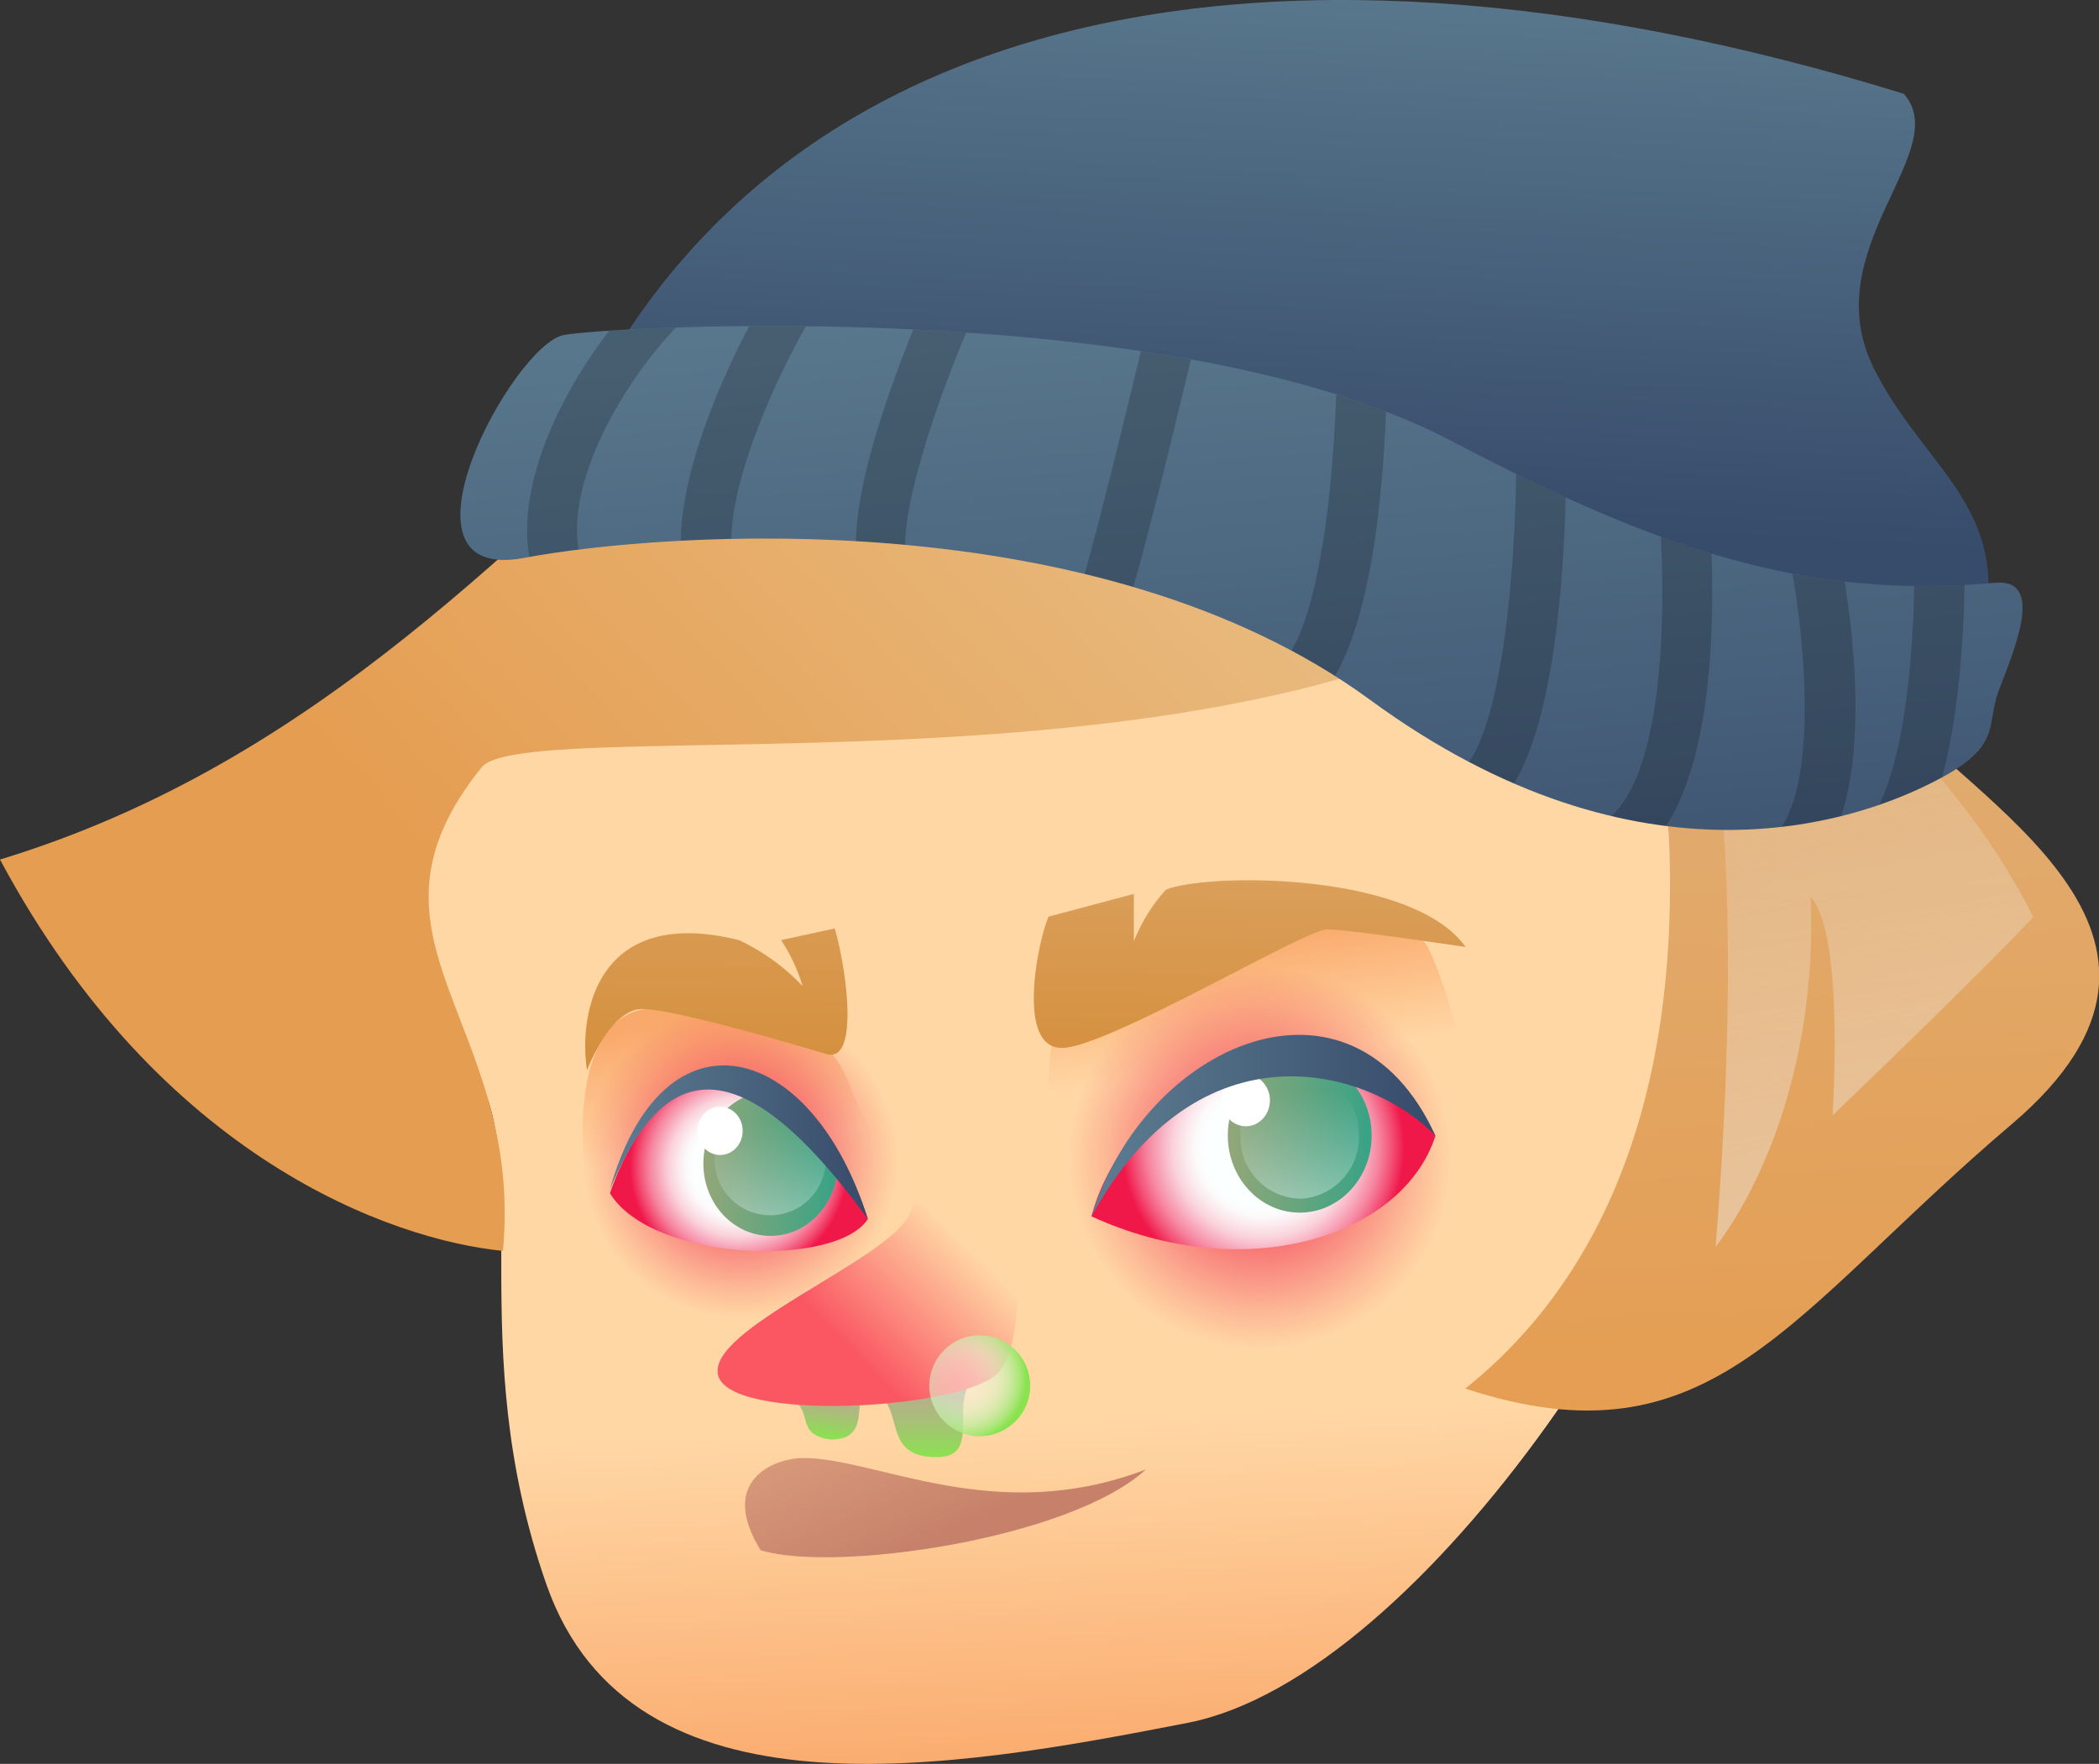 <svg xmlns="http://www.w3.org/2000/svg" xmlns:xlink="http://www.w3.org/1999/xlink" viewBox="0 0 119.07 100.06"><rect x="0" y="0" width="119.07" height="100.06" fill="#333333" stroke="none"/><defs><style>.cls-1{fill:none;}.cls-2{fill:url(#Безымянный_градиент_159);}.cls-3{fill:url(#Безымянный_градиент_159-2);}.cls-4{fill:url(#Безымянный_градиент_159-3);}.cls-5{fill:url(#Безымянный_градиент_762);}.cls-6{fill:url(#Безымянный_градиент_762-2);}.cls-7{fill:url(#Безымянный_градиент_201);}.cls-8{fill:url(#Безымянный_градиент_493);}.cls-9{fill:url(#Безымянный_градиент_150);}.cls-10{fill:url(#Безымянный_градиент_150-2);}.cls-11{fill:url(#Безымянный_градиент_122);}.cls-12{fill:url(#Безымянный_градиент_122-2);}.cls-13{fill:url(#Безымянный_градиент_73);}.cls-14{fill:url(#Безымянный_градиент_725);}.cls-15{fill:#fff;}.cls-16{clip-path:url(#clip-path);}.cls-17{fill:url(#Безымянный_градиент_73-2);}.cls-18{fill:url(#Безымянный_градиент_725-2);}.cls-19{fill:url(#Новый_образец_градиента_копия_2);}.cls-20{fill:url(#Новый_образец_градиента_копия_2-2);}.cls-21{fill:url(#Безымянный_градиент_344);}.cls-22{fill:url(#Безымянный_градиент_280);}.cls-23{fill:url(#Безымянный_градиент_280-2);}.cls-24{fill:url(#Безымянный_градиент_265);}.cls-25{fill:url(#Безымянный_градиент_253);}.cls-26{fill:url(#Безымянный_градиент_266);}.cls-27{fill:url(#Безымянный_градиент_266-2);}.cls-28{fill:url(#Новый_образец_градиента_копия_2-3);}.cls-29{fill:url(#Новый_образец_градиента_копия_2-4);}.cls-30{clip-path:url(#clip-path-2);}.cls-31{opacity:0.2;}</style><linearGradient id="Безымянный_градиент_159" x1="61.53" y1="44.25" x2="63.95" y2="100.92" gradientUnits="userSpaceOnUse"><stop offset="0.64" stop-color="#ffd7a5"/><stop offset="1" stop-color="#faa96c"/></linearGradient><linearGradient id="Безымянный_градиент_159-2" x1="72.88" y1="73.39" x2="69.88" y2="53.06" xlink:href="#Безымянный_градиент_159"/><linearGradient id="Безымянный_градиент_159-3" x1="43.49" y1="78.02" x2="40.51" y2="57.8" xlink:href="#Безымянный_градиент_159"/><linearGradient id="Безымянный_градиент_762" x1="744.72" y1="127.9" x2="744.72" y2="132.08" gradientTransform="translate(-673.62 -150.02) rotate(7.77)" gradientUnits="userSpaceOnUse"><stop offset="0" stop-color="#c3a19b"/><stop offset="0.23" stop-color="#c0a597"/><stop offset="0.46" stop-color="#b7af8b"/><stop offset="0.69" stop-color="#a7c176"/><stop offset="0.92" stop-color="#92d95a"/><stop offset="1" stop-color="#89e34f"/></linearGradient><linearGradient id="Безымянный_градиент_762-2" x1="52.13" y1="76.35" x2="52.13" y2="82.66" gradientTransform="matrix(1, 0, 0, 1, 0, 0)" xlink:href="#Безымянный_градиент_762"/><linearGradient id="Безымянный_градиент_201" x1="57.37" y1="68.73" x2="47.31" y2="78.86" gradientUnits="userSpaceOnUse"><stop offset="0.22" stop-color="#ffd7a5"/><stop offset="0.84" stop-color="#fa5763"/></linearGradient><radialGradient id="Безымянный_градиент_493" cx="54.6" cy="78.18" r="3.62" gradientUnits="userSpaceOnUse"><stop offset="0" stop-color="#fcffff" stop-opacity="0.4"/><stop offset="0.18" stop-color="#f8fef9" stop-opacity="0.42"/><stop offset="0.36" stop-color="#edfbe8" stop-opacity="0.48"/><stop offset="0.54" stop-color="#daf7cc" stop-opacity="0.58"/><stop offset="0.72" stop-color="#c0f0a3" stop-opacity="0.71"/><stop offset="0.9" stop-color="#9fe870" stop-opacity="0.89"/><stop offset="1" stop-color="#89e34f"/></radialGradient><radialGradient id="Безымянный_градиент_150" cx="41.99" cy="65.85" r="8.92" gradientUnits="userSpaceOnUse"><stop offset="0" stop-color="#f01749"/><stop offset="0.43" stop-color="#f01749" stop-opacity="0.54"/><stop offset="0.82" stop-color="#f01749" stop-opacity="0.15"/><stop offset="1" stop-color="#f01749" stop-opacity="0"/></radialGradient><radialGradient id="Безымянный_градиент_150-2" cx="71.48" cy="65.68" r="10.85" xlink:href="#Безымянный_градиент_150"/><radialGradient id="Безымянный_градиент_122" cx="71.67" cy="65.11" r="8.01" gradientUnits="userSpaceOnUse"><stop offset="0.41" stop-color="#fcffff"/><stop offset="0.48" stop-color="#fcfafb"/><stop offset="0.55" stop-color="#fbebef"/><stop offset="0.64" stop-color="#fad3dc"/><stop offset="0.72" stop-color="#f8b1c2"/><stop offset="0.82" stop-color="#f6859f"/><stop offset="0.91" stop-color="#f35176"/><stop offset="1" stop-color="#f01749"/></radialGradient><radialGradient id="Безымянный_градиент_122-2" cx="41.92" cy="66.17" r="6.19" xlink:href="#Безымянный_градиент_122"/><linearGradient id="Безымянный_градиент_73" x1="69.65" y1="64.41" x2="77.8" y2="64.41" gradientUnits="userSpaceOnUse"><stop offset="0" stop-color="#93a779"/><stop offset="1" stop-color="#37a385"/></linearGradient><linearGradient id="Безымянный_градиент_725" x1="46.1" y1="-17.4" x2="46.25" y2="-23.44" gradientTransform="translate(28.37 87.01) rotate(-2.18)" gradientUnits="userSpaceOnUse"><stop offset="0" stop-color="#ddf5f5" stop-opacity="0.4"/><stop offset="1" stop-color="#c6d9db" stop-opacity="0"/></linearGradient><clipPath id="clip-path"><path class="cls-1" d="M49.23,69.15c-2.49-8-11-11.91-14.63-1.46C37,71.61,47.47,71.92,49.23,69.15Z"/></clipPath><linearGradient id="Безымянный_градиент_73-2" x1="39.9" y1="66.01" x2="47.52" y2="66.01" xlink:href="#Безымянный_градиент_73"/><linearGradient id="Безымянный_градиент_725-2" x1="16.05" y1="-17.17" x2="16.19" y2="-22.81" xlink:href="#Безымянный_градиент_725"/><linearGradient id="Новый_образец_градиента_копия_2" x1="61.92" y1="63.85" x2="81.43" y2="63.85" gradientUnits="userSpaceOnUse"><stop offset="0" stop-color="#5d7d91"/><stop offset="1" stop-color="#374b6b"/></linearGradient><linearGradient id="Новый_образец_градиента_копия_2-2" x1="34.6" y1="64.8" x2="49.23" y2="64.8" xlink:href="#Новый_образец_градиента_копия_2"/><linearGradient id="Безымянный_градиент_344" x1="49.56" y1="75.47" x2="54.39" y2="86.6" gradientUnits="userSpaceOnUse"><stop offset="0" stop-color="#e1a783"/><stop offset="1" stop-color="#c7816b"/></linearGradient><linearGradient id="Безымянный_градиент_280" x1="71.14" y1="38.63" x2="70.8" y2="60.94" gradientUnits="userSpaceOnUse"><stop offset="0" stop-color="#dfaf77"/><stop offset="1" stop-color="#d58f3d"/></linearGradient><linearGradient id="Безымянный_градиент_280-2" x1="40.94" y1="38.17" x2="40.61" y2="60.46" xlink:href="#Безымянный_градиент_280"/><linearGradient id="Безымянный_градиент_265" x1="75.41" y1="11.07" x2="29.89" y2="54.72" gradientUnits="userSpaceOnUse"><stop offset="0" stop-color="#e9c58f"/><stop offset="1" stop-color="#e59d51"/></linearGradient><linearGradient id="Безымянный_градиент_253" x1="99.69" y1="33.65" x2="101.71" y2="80.75" gradientUnits="userSpaceOnUse"><stop offset="0" stop-color="#dfaf77"/><stop offset="1" stop-color="#e59d51"/></linearGradient><linearGradient id="Безымянный_градиент_266" x1="73.91" y1="11.61" x2="23.67" y2="34.45" gradientUnits="userSpaceOnUse"><stop offset="0" stop-color="#fff" stop-opacity="0"/><stop offset="1" stop-color="#e4e9eb" stop-opacity="0.6"/></linearGradient><linearGradient id="Безымянный_градиент_266-2" x1="101.12" y1="30.56" x2="109.95" y2="82.78" xlink:href="#Безымянный_градиент_266"/><linearGradient id="Новый_образец_градиента_копия_2-3" x1="73.36" y1="-5.05" x2="71.69" y2="29.46" xlink:href="#Новый_образец_градиента_копия_2"/><linearGradient id="Новый_образец_градиента_копия_2-4" x1="68.71" y1="9.91" x2="72.76" y2="62.03" xlink:href="#Новый_образец_градиента_копия_2"/><clipPath id="clip-path-2"><path class="cls-1" d="M113.17,33.06c2.92-.27,1,4,.21,6.13s.36,3.24-4.22,5.42c-3.79,1.82-16,6.4-31.44-4.91s-40-9.55-48-8.05S29.12,19.51,32,19s34.58-2.25,50.31,6C93.73,31,102.3,34.06,113.17,33.06Z"/></clipPath></defs><g id="Слой_2" data-name="Слой 2"><g id="Слой_2-2" data-name="Слой 2"><path class="cls-2" d="M79.52,18.72c10.93,2.61,21.85,20.89,20,35.91S80.74,95.12,67.38,97.73,35.81,103.61,31,89.89s-.61-24.16-4.25-29.38S22.46,44.18,27.32,39,79.52,18.72,79.52,18.72Z"/><path class="cls-3" d="M60.7,69c-2-4.25-1.82-15,2.43-15s15.95-4.57,18,0S85,67.69,79.52,70.3,62.52,72.92,60.7,69Z"/><path class="cls-4" d="M33.39,68c-.93-5.5,0-10.78,3.64-10.78s9.41-.24,11.08,4.13,4.29,6.74.85,10.78S34,71.61,33.39,68Z"/><path class="cls-5" d="M50.5,78.4c-3.15-.43-.37,3.26-3.37,3.26-2.62-.36-.07-2.21-4-3C45.44,77.37,50.11,77.28,50.5,78.4Z"/><path class="cls-6" d="M56.13,77.66c-3,1,0,5-3,5-3.81,0-1-4-5-4C51.94,75.8,55.18,75.76,56.13,77.66Z"/><path class="cls-7" d="M54.63,64.32c3,0,4.25,11.75,1.82,13.71s-15,2.62-15.71,0,9.64-6.53,10.85-9.14S53.41,64.32,54.63,64.32Z"/><circle class="cls-8" cx="55.58" cy="78.61" r="2.86"/><circle class="cls-9" cx="41.99" cy="65.85" r="8.92"/><circle class="cls-10" cx="71.48" cy="65.68" r="10.85"/><path class="cls-11" d="M61.92,69c1.82-7.18,12.93-15,19.51-4.57C79.52,70.3,70.42,72.92,61.92,69Z"/><path class="cls-12" d="M49.23,69.15c-2.49-8-11-11.91-14.63-1.46C37,71.61,47.47,71.92,49.23,69.15Z"/><ellipse class="cls-13" cx="73.73" cy="64.41" rx="4.08" ry="4.38"/><path class="cls-14" d="M77.08,64.27A3.5,3.5,0,0,1,73.85,68a3.46,3.46,0,0,1-3.48-3.47A3.51,3.51,0,0,1,73.6,60.8,3.47,3.47,0,0,1,77.08,64.27Z"/><ellipse class="cls-15" cx="70.67" cy="62.42" rx="1.37" ry="1.47"/><g class="cls-16"><ellipse class="cls-17" cx="43.71" cy="66.01" rx="3.81" ry="4.1"/><path class="cls-18" d="M46.84,65.88a3.15,3.15,0,1,1-3.25-3.24A3.23,3.23,0,0,1,46.84,65.88Z"/><ellipse class="cls-15" cx="40.85" cy="64.15" rx="1.28" ry="1.37"/></g><path class="cls-19" d="M61.92,69c3-9.8,14.75-15,19.51-4.57C77.61,60.51,68,57.9,61.92,69Z"/><path class="cls-20" d="M49.23,69.15c-3.16-10.1-11.59-12.38-14.63-1.69C37,61.82,40.79,57.55,49.23,69.15Z"/><path class="cls-21" d="M65,83.36c-4.25,3.92-17.6,5.88-21.85,4.58-2.43-3.92.72-5.23,2.43-5.23C49.78,82.71,56.45,86.63,65,83.36Z"/><path class="cls-22" d="M59.48,52c-.6,1.38-1.9,7.63.87,7.44s13.71-6.72,14.92-6.72,7.87,1,7.87,1c-3-4.24-14.55-4.23-17-3.25a9.64,9.64,0,0,0-1.82,2.93V50.71Z"/><path class="cls-23" d="M47.35,52.67c.61,2,1.47,7.7-.48,7.12s-8.63-2.55-10.45-2.55-3.12,3.47-3.12,3.47c-.52-3.47.75-9.34,8.62-7.38a12,12,0,0,1,3.61,2.61,9.87,9.87,0,0,0-1.22-2.61Z"/><path class="cls-24" d="M96.52,21.33c0-12.41,1.82-17-7.89-18.28C44.92-2.83,36.42,37.65,0,48.76c9.11,17,22.27,21.58,28.53,22.2,1.21-13.06-9.11-17.63-1.21-27.43C30.42,39.68,89.84,48.76,96.52,21.33Z"/><path class="cls-25" d="M95.33,18.72c1.19-2,8.47-5.88,9.69-5.88s-3,20.9,1.82,26.77,20,13.35,7.28,24.16-17,19.59-31,15C88,74.88,95.3,66.39,94.7,48.1c-.25-7.29-4.51-16.59-4.51-16.59C88.63,29.17,90.5,22,95.33,18.72Z"/><path class="cls-26" d="M88.63,3.05c-4.25,2.61-13.41,11.58-14.9,17.54-13.91.17-33.06,4-40.34,9.23C46.13,10.23,78.91.43,88.63,3.05Z"/><path class="cls-27" d="M97.12,29.17c4.25,7.18,13.36,13.06,18.22,22.85-2.43,2.61-8.8,8.78-11.38,11.25.29-5.52.1-10.89-1.24-12.37.35,9.43-2.77,16.36-5.4,19.84.82-10,1.63-28.51-2-35.7C97.12,29.17,92.27,29.82,97.12,29.17Z"/><path class="cls-28" d="M30.33,29.88C40,.41,70.86-6.14,108,5.32c2.86,3.28-5.09,8.81-1.69,15.6s9.7,8.41,4.55,19.87C86.87,50.07,81.27,20.6,30.33,29.88Z"/><path class="cls-29" d="M113.17,33.06c2.92-.27,1,4,.21,6.13s.36,3.24-4.22,5.42c-3.79,1.82-16,6.4-31.44-4.91s-40-9.55-48-8.05S29.12,19.51,32,19s34.58-2.25,50.31,6C93.73,31,102.3,34.06,113.17,33.06Z"/><g class="cls-30"><g class="cls-31"><path d="M31.91,34.3a1.44,1.44,0,0,1-1.31-.82c-2.74-5.95,3.21-14.93,7.31-18.28a1.49,1.49,0,0,1,2,.15,1.32,1.32,0,0,1-.16,1.92c-3.9,3.2-8.51,10.85-6.55,15.11a1.35,1.35,0,0,1-.74,1.8A1.42,1.42,0,0,1,31.91,34.3Z"/></g><g class="cls-31"><path d="M40.37,34.12A1.43,1.43,0,0,1,39,33.2C37.14,28,42.66,17.73,44.31,15.46a1.47,1.47,0,0,1,2-.35,1.33,1.33,0,0,1,.36,1.9c-1.79,2.47-6.28,11.57-4.93,15.31a1.36,1.36,0,0,1-.89,1.73A1.53,1.53,0,0,1,40.37,34.12Z"/></g><g class="cls-31"><path d="M50.34,34.12a1.43,1.43,0,0,1-1.26-.71c-2.17-3.79,3-15.43,4-17.72A1.46,1.46,0,0,1,55,15a1.33,1.33,0,0,1,.73,1.79c-2.77,6-5.14,13.59-4.15,15.33A1.33,1.33,0,0,1,51,34,1.51,1.51,0,0,1,50.34,34.12Z"/></g><g class="cls-31"><path d="M62.28,36.2a1.6,1.6,0,0,1-.57-.11,1.36,1.36,0,0,1-.74-1.8c.59-1.27,3-11.2,4.42-17.16a1.44,1.44,0,0,1,1.71-1,1.37,1.37,0,0,1,1.08,1.63c-.38,1.61-3.7,15.74-4.59,17.67A1.43,1.43,0,0,1,62.28,36.2Z"/></g><g class="cls-31"><path d="M74,39.7a1.46,1.46,0,0,1-.85-.27,1.32,1.32,0,0,1-.29-1.91c2.57-3.27,3-14.1,3-18a1.39,1.39,0,0,1,1.41-1.38h0a1.39,1.39,0,0,1,1.43,1.34c0,1.53.09,15.06-3.52,19.67A1.47,1.47,0,0,1,74,39.7Z"/></g><g class="cls-31"><path d="M83.72,46.25a1.43,1.43,0,0,1-1.08-.48,1.31,1.31,0,0,1,.15-1.92C85.34,41.77,86.12,30.94,86,24.6a1.43,1.43,0,0,1,2.86,0c0,3,.08,17.85-4.22,21.36A1.47,1.47,0,0,1,83.72,46.25Z"/></g><g class="cls-31"><path d="M92.34,48.65a1.48,1.48,0,0,1-1-.43,1.33,1.33,0,0,1,.06-1.93c3.37-3,3.06-14,2.66-17.92a1.39,1.39,0,0,1,1.29-1.49,1.42,1.42,0,0,1,1.56,1.23C97,29.7,98.3,43.79,93.32,48.27A1.45,1.45,0,0,1,92.34,48.65Z"/></g><g class="cls-31"><path d="M101.6,49.8a1.42,1.42,0,0,1-1-.39,1.32,1.32,0,0,1,0-1.93c2.64-2.59,1.85-11.61.74-16.68a1.36,1.36,0,0,1,1.1-1.62,1.43,1.43,0,0,1,1.69,1.06c.33,1.48,3.08,14.66-1.47,19.14A1.46,1.46,0,0,1,101.6,49.8Z"/></g><g class="cls-31"><path d="M107.73,47.89a1.51,1.51,0,0,1-.65-.15,1.33,1.33,0,0,1-.61-1.84c2.4-4.44,2.13-15.06,2.12-15.17a1.43,1.43,0,0,1,2.86-.07c0,.46.29,11.43-2.44,16.49A1.46,1.46,0,0,1,107.73,47.89Z"/></g></g></g></g></svg>